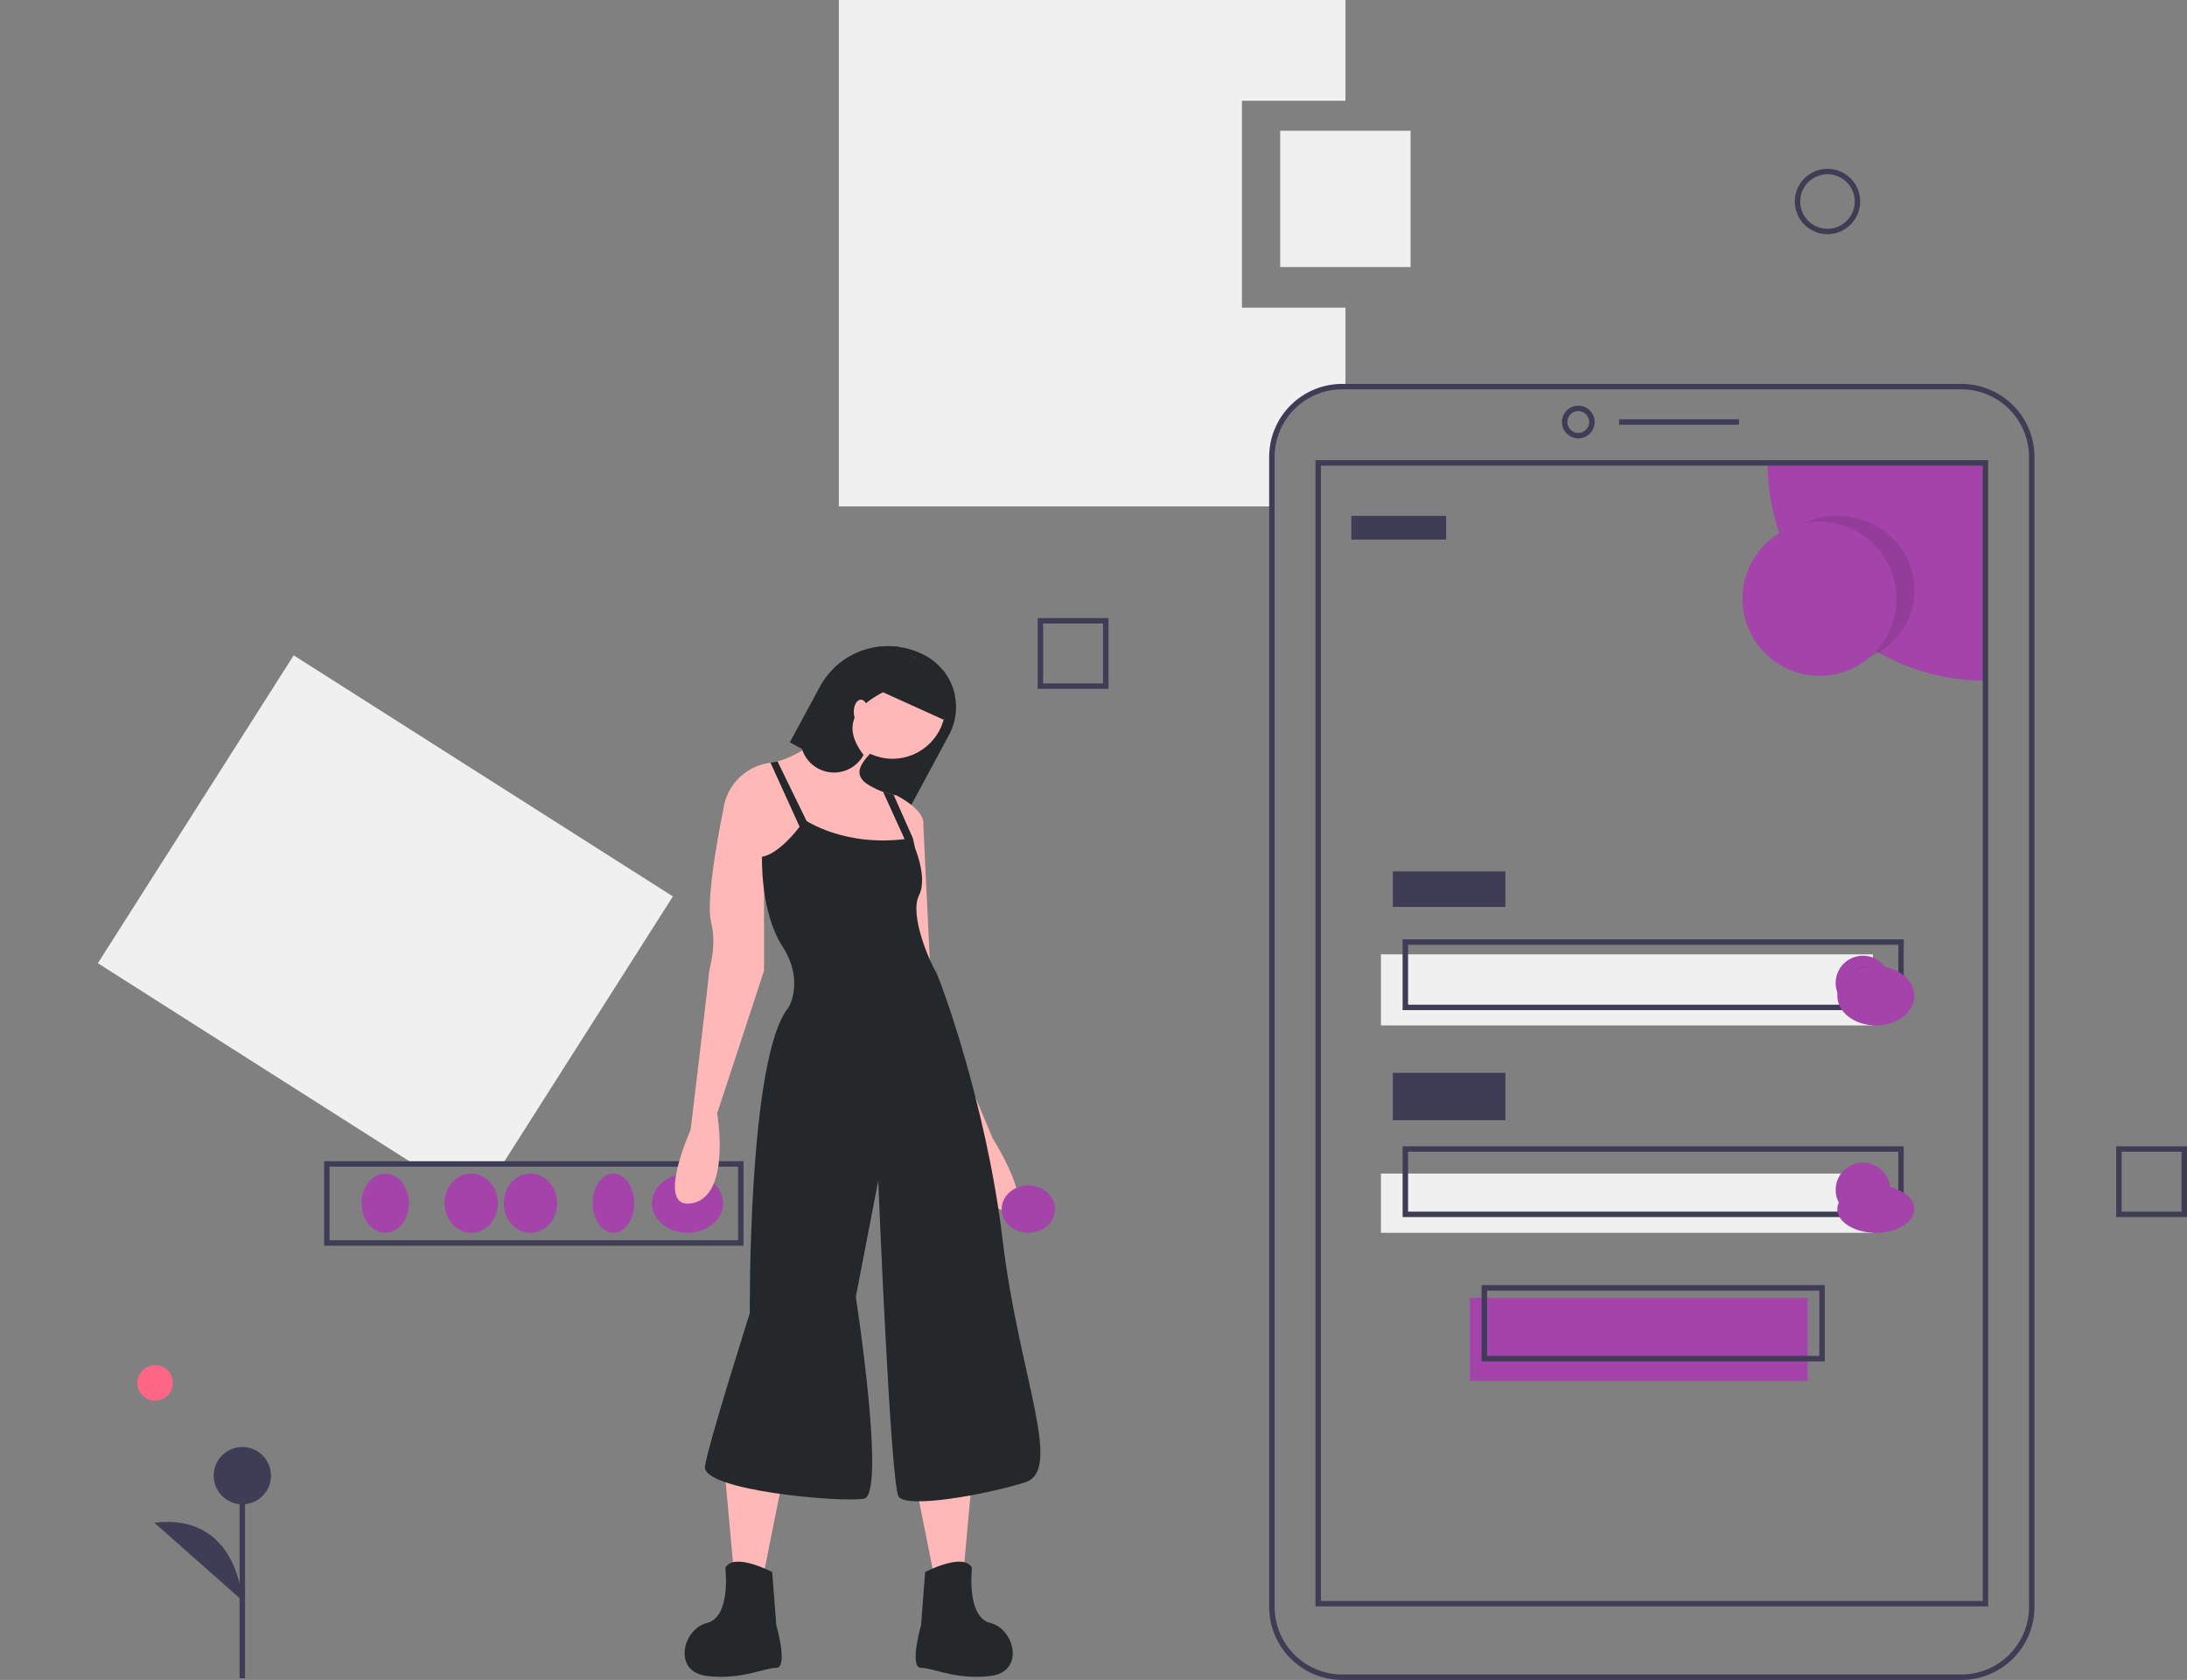 <svg id="undraw_mobile_login_ikmv" xmlns="http://www.w3.org/2000/svg" width="369" height="283.528" viewBox="0 0 369 283.528">
  <rect x="0" y="0" width="369" height="283.528" fill="#808080" stroke="none"/>
  <path id="Trazado_85462" data-name="Trazado 85462" d="M104.385,326.307l28.569-44.927L68.973,240.694,35.931,292.655l52.921,33.652Z" transform="translate(-19.42 -130.089)" fill="#f0f0f0"/>
  <path id="Trazado_85463" data-name="Trazado 85463" d="M388.267,582.245H317.5V568h70.767Zm-69.848-.919h68.929V568.919H318.419Z" transform="translate(-262.816 -372.012)" fill="#3f3d56"/>
  <ellipse id="Elipse_10364" data-name="Elipse 10364" cx="6" cy="5" rx="6" ry="5" transform="translate(110 198.066)" fill="#a443aa"/>
  <ellipse id="Elipse_10365" data-name="Elipse 10365" cx="3.5" cy="5" rx="3.5" ry="5" transform="translate(100 198.066)" fill="#a443aa"/>
  <ellipse id="Elipse_10366" data-name="Elipse 10366" cx="4.5" cy="5" rx="4.5" ry="5" transform="translate(85 198.066)" fill="#a443aa"/>
  <ellipse id="Elipse_10367" data-name="Elipse 10367" cx="4.5" cy="5" rx="4.5" ry="5" transform="translate(75 198.066)" fill="#a443aa"/>
  <ellipse id="Elipse_10368" data-name="Elipse 10368" cx="4" cy="5" rx="4" ry="5" transform="translate(61 198.066)" fill="#a443aa"/>
  <path id="Trazado_85464" data-name="Trazado 85464" d="M574.51,193.427V158.5h17.462v-17H506.5v85.472h73.065v-8.357a11.862,11.862,0,0,1,11.862-11.862h.545V193.427Z" transform="translate(-364.966 -141.5)" fill="#f0f0f0"/>
  <rect id="Rectángulo_9956" data-name="Rectángulo 9956" width="57" height="14" transform="translate(248 219.066)" fill="#a443aa"/>
  <rect id="Rectángulo_9957" data-name="Rectángulo 9957" width="83" height="12" transform="translate(233 161.066)" fill="#f0f0f0"/>
  <rect id="Rectángulo_9958" data-name="Rectángulo 9958" width="358" transform="translate(0 283.066)" fill="#3f3d56"/>
  <path id="Trazado_85465" data-name="Trazado 85465" d="M781.305,501.235H676.822A12.336,12.336,0,0,1,664.5,488.913V294.822A12.336,12.336,0,0,1,676.822,282.5H781.305a12.336,12.336,0,0,1,12.322,12.322V488.913A12.336,12.336,0,0,1,781.305,501.235ZM676.822,283.419a11.416,11.416,0,0,0-11.4,11.4V488.913a11.416,11.416,0,0,0,11.4,11.4H781.305a11.416,11.416,0,0,0,11.4-11.4V294.822a11.416,11.416,0,0,0-11.4-11.4Z" transform="translate(-450.361 -217.707)" fill="#3f3d56"/>
  <path id="Trazado_85466" data-name="Trazado 85466" d="M774.757,296.014a2.757,2.757,0,1,1,2.757-2.757A2.757,2.757,0,0,1,774.757,296.014Zm0-4.6a1.838,1.838,0,1,0,1.838,1.838A1.838,1.838,0,0,0,774.757,291.419Z" transform="translate(-508.461 -222.03)" fill="#3f3d56"/>
  <rect id="Rectángulo_9959" data-name="Rectángulo 9959" width="20.219" height="0.919" transform="translate(273.189 70.767)" fill="#3f3d56"/>
  <path id="Trazado_85467" data-name="Trazado 85467" d="M884.262,311.5v36.762A36.764,36.764,0,0,1,847.5,311.5Z" transform="translate(-549.267 -233.38)" fill="#a443aa"/>
  <path id="Trazado_85468" data-name="Trazado 85468" d="M795,503.961H681.5V310.5H795Zm-112.584-.919H794.084V311.419H682.419Z" transform="translate(-459.548 -232.84)" fill="#3f3d56"/>
  <ellipse id="Elipse_10369" data-name="Elipse 10369" cx="13" cy="12.5" rx="13" ry="12.5" transform="translate(297 87.066)" opacity="0.1"/>
  <circle id="Elipse_10370" data-name="Elipse 10370" cx="13" cy="13" r="13" transform="translate(294 88.066)" fill="#a443aa"/>
  <rect id="Rectángulo_9960" data-name="Rectángulo 9960" width="16" height="4" transform="translate(228 87.066)" fill="#3f3d56"/>
  <rect id="Rectángulo_9961" data-name="Rectángulo 9961" width="19" height="6" transform="translate(235 147.066)" fill="#3f3d56"/>
  <path id="Trazado_85469" data-name="Trazado 85469" d="M798.053,498.448H713.5V486.5h84.553Zm-83.634-.919h82.715v-10.11H714.419Z" transform="translate(-476.844 -327.963)" fill="#3f3d56"/>
  <rect id="Rectángulo_9962" data-name="Rectángulo 9962" width="83" height="10" transform="translate(233 198.066)" fill="#f0f0f0"/>
  <rect id="Rectángulo_9963" data-name="Rectángulo 9963" width="19" height="8" transform="translate(235 181.066)" fill="#3f3d56"/>
  <path id="Trazado_85470" data-name="Trazado 85470" d="M798.053,574.448H713.5V562.5h84.553Zm-83.634-.919h82.715v-10.11H714.419Z" transform="translate(-476.844 -369.039)" fill="#3f3d56"/>
  <path id="Trazado_85471" data-name="Trazado 85471" d="M800.4,626.367H742.5V613.5h57.9Zm-56.981-.919h56.062V614.419H743.419Z" transform="translate(-492.517 -396.603)" fill="#3f3d56"/>
  <path id="Trazado_85472" data-name="Trazado 85472" d="M881.688,497.1a4.6,4.6,0,0,1-8.138,2.927l0,0a4.595,4.595,0,1,1,8.01-4.012,0,0,0,0,0,0,0h0A4.7,4.7,0,0,1,881.688,497.1Z" transform="translate(-562.777 -331.206)" fill="#a443aa"/>
  <path id="Trazado_85473" data-name="Trazado 85473" d="M882.771,499.257a4.6,4.6,0,0,1-8.138,2.927l0,0a4.686,4.686,0,0,1-.129-1.084,4.6,4.6,0,0,1,8.138-2.927,0,0,0,0,0,0,0h0A4.69,4.69,0,0,1,882.771,499.257Z" transform="translate(-563.86 -333.368)" opacity="0.1"/>
  <ellipse id="Elipse_10371" data-name="Elipse 10371" cx="6.5" cy="5" rx="6.5" ry="5" transform="translate(310 163.066)" fill="#a443aa"/>
  <path id="Trazado_85474" data-name="Trazado 85474" d="M881.688,573.1a4.6,4.6,0,0,1-8.138,2.927l0,0a4.595,4.595,0,1,1,8.01-4.011,0,0,0,0,0,0,0h0A4.7,4.7,0,0,1,881.688,573.1Z" transform="translate(-562.777 -372.282)" fill="#a443aa"/>
  <path id="Trazado_85475" data-name="Trazado 85475" d="M882.771,575.257a4.6,4.6,0,0,1-8.138,2.927l0,0a4.684,4.684,0,0,1-.129-1.084,4.6,4.6,0,0,1,8.138-2.927.005.005,0,0,0,0,0h0A4.69,4.69,0,0,1,882.771,575.257Z" transform="translate(-563.86 -374.444)" fill="#a443aa" opacity="0.1"/>
  <ellipse id="Elipse_10372" data-name="Elipse 10372" cx="6.5" cy="4" rx="6.5" ry="4" transform="translate(310 200.066)" fill="#a443aa"/>
  <rect id="Rectángulo_9964" data-name="Rectángulo 9964" width="22" height="23" transform="translate(216 22.066)" fill="#f0f0f0"/>
  <path id="Trazado_85476" data-name="Trazado 85476" d="M863.014,214.529a5.514,5.514,0,1,1,5.514-5.514A5.514,5.514,0,0,1,863.014,214.529Zm0-10.11a4.6,4.6,0,1,0,4.6,4.6A4.6,4.6,0,0,0,863.014,204.419Z" transform="translate(-554.672 -175.009)" fill="#3f3d56"/>
  <path id="Trazado_85477" data-name="Trazado 85477" d="M591.448,380.448H579.5V368.5h11.948Zm-11.029-.919h10.109v-10.11H580.419Z" transform="translate(-404.42 -264.187)" fill="#3f3d56"/>
  <path id="Trazado_85478" data-name="Trazado 85478" d="M987.448,574.448H975.5V562.5h11.948Zm-11.028-.919h10.109v-10.11H976.419Z" transform="translate(-618.448 -369.039)" fill="#3f3d56"/>
  <path id="Trazado_85479" data-name="Trazado 85479" d="M488.5,395.07l2.05,1.1,6.977,3.76L508.793,406l6.564-12.178a9.891,9.891,0,0,0-4.018-13.413A13.138,13.138,0,0,0,496,382.493l0,0a13.158,13.158,0,0,0-2.47,3.251Z" transform="translate(-355.239 -269.772)" fill="#25282b"/>
  <path id="Trazado_85480" data-name="Trazado 85480" d="M345.166,541.318l-1.376,15.136-5.16.688-3.44-17.2Z" transform="translate(-181.161 -291.824)" fill="#ffb8b8"/>
  <path id="Trazado_85481" data-name="Trazado 85481" d="M536.294,716.809s6.536-3.44,7.912-.688c0,0-1.032,8.257,3.1,9.288s5.848,8.257,0,8.945-9.632-1.376-11.7-1.376,0-7.224,0-7.224Z" transform="translate(-380.201 -451.49)" fill="#25282b"/>
  <path id="Trazado_85482" data-name="Trazado 85482" d="M266.316,541.318l1.376,15.136,5.16.688,3.44-17.2Z" transform="translate(-143.937 -291.824)" fill="#ffb8b8"/>
  <path id="Trazado_85483" data-name="Trazado 85483" d="M464.654,716.809s-6.536-3.44-7.912-.688c0,0,1.032,8.257-3.1,9.288s-5.848,8.257,0,8.945,9.633-1.376,11.7-1.376,0-7.224,0-7.224Z" transform="translate(-334.363 -451.49)" fill="#25282b"/>
  <circle id="Elipse_10373" data-name="Elipse 10373" cx="8.944" cy="8.944" r="8.944" transform="translate(141.644 110.168)" fill="#ffb8b8"/>
  <path id="Trazado_85484" data-name="Trazado 85484" d="M464.067,418.251l7.224,11.353,8.6-.688,14.1,1.032s1.331-2.663,2.418-5.253a20.348,20.348,0,0,0,1.366-4.035c.344-2.408-4.472-4.816-4.472-4.816s-.189-.034-.506-.11c-.42-.1-1.066-.265-1.775-.506-1.6-.544-3.523-1.466-3.911-2.824-.688-2.408,4.472-5.848,4.472-5.848l-6.192-5.848s-5.5,7.641-12.182,9.381a10.662,10.662,0,0,1-1.177.241l-.058.01A9.159,9.159,0,0,0,464.067,418.251Z" transform="translate(-342.032 -281.594)" fill="#ffb8b8"/>
  <path id="Trazado_85485" data-name="Trazado 85485" d="M458.257,432.149l-3.784,3.1s-3.1,14.793-2.064,18.921-.344,7.912-.344,8.6-3.1,26.489-3.1,26.489-6.192,13.76.344,12.385,4.128-15.137,4.128-15.137l7.912-24.081v-20.3Z" transform="translate(-332.438 -298.588)" fill="#ffb8b8"/>
  <path id="Trazado_85486" data-name="Trazado 85486" d="M529.826,438.138l2.752,2.064,1.376,28.9,10.32,24.769s7.568,12.04,2.752,12.384-7.912-12.384-7.912-12.384l-9.288-23.737-1.376-23.049Z" transform="translate(-376.829 -301.825)" fill="#ffb8b8"/>
  <path id="Trazado_85487" data-name="Trazado 85487" d="M474.169,442.629s6.88,4.816,17.889,3.1c0,0,3.1,6.192,1.376,9.633s2.064,11.7,2.752,12.728,8.6,22.361,11.353,45.41,10.32,38.874,3.784,40.938-19.953,4.472-21.329,2.408-3.44-53.322-3.44-53.322l-3.784,19.609s5.16,33.37,1.376,34.058-27.521-1.376-26.833-5.5,7.568-25.8,7.568-25.8-.344-43.346,6.536-51.6c0,0,2.752-4.472-1.032-10.321s-3.44-15.137-3.44-15.137S469.7,448.822,474.169,442.629Z" transform="translate(-338.373 -304.252)" fill="#25282b"/>
  <path id="Trazado_85488" data-name="Trazado 85488" d="M282.913,279.862,288.7,292.6l1.376-.688-5.989-12.292Z" transform="translate(-152.907 -151.128)" fill="#25282b"/>
  <path id="Trazado_85489" data-name="Trazado 85489" d="M522.737,432.306l4.345,9.56,1.042-.093-.354-1.627-3.258-7.334C524.093,432.712,523.446,432.546,522.737,432.306Z" transform="translate(-373.742 -298.673)" fill="#25282b"/>
  <path id="Trazado_85490" data-name="Trazado 85490" d="M492.662,396.177a5.663,5.663,0,0,0,10.389,1.011c-4.352-5.69-.619-9.264,6.45-11.968a5.658,5.658,0,0,0-.609-6.275,13.182,13.182,0,0,0-10.785,3.55l0,0-5.022,9.316A5.636,5.636,0,0,0,492.662,396.177Z" transform="translate(-357.347 -269.775)" fill="#25282b"/>
  <ellipse id="Elipse_10374" data-name="Elipse 10374" cx="1.204" cy="2.064" rx="1.204" ry="2.064" transform="translate(144.052 118.08)" fill="#ffb8b8"/>
  <path id="Trazado_85491" data-name="Trazado 85491" d="M522.408,387.514l10.341,4.685,1.9-4.183a9.91,9.91,0,0,0-2-4.173l-7.118-3.223Z" transform="translate(-373.564 -270.738)" fill="#25282b"/>
  <ellipse id="Elipse_10375" data-name="Elipse 10375" cx="4.5" cy="4" rx="4.5" ry="4" transform="translate(169 200.066)" fill="#a443aa"/>
  <circle id="Elipse_10376" data-name="Elipse 10376" cx="3.003" cy="3.003" r="3.003" transform="translate(23.17 230.396)" fill="#ff6584"/>
  <rect id="Rectángulo_9965" data-name="Rectángulo 9965" width="0.919" height="34.194" transform="translate(40.427 249.051)" fill="#3f3d56"/>
  <circle id="Elipse_10377" data-name="Elipse 10377" cx="4.836" cy="4.836" r="4.836" transform="translate(36.051 244.215)" fill="#3f3d56"/>
  <path id="Trazado_85492" data-name="Trazado 85492" d="M270.007,713.726s-.691-14.857-14.852-13.13" transform="translate(-229.121 -443.601)" fill="#3f3d56"/>
</svg>
